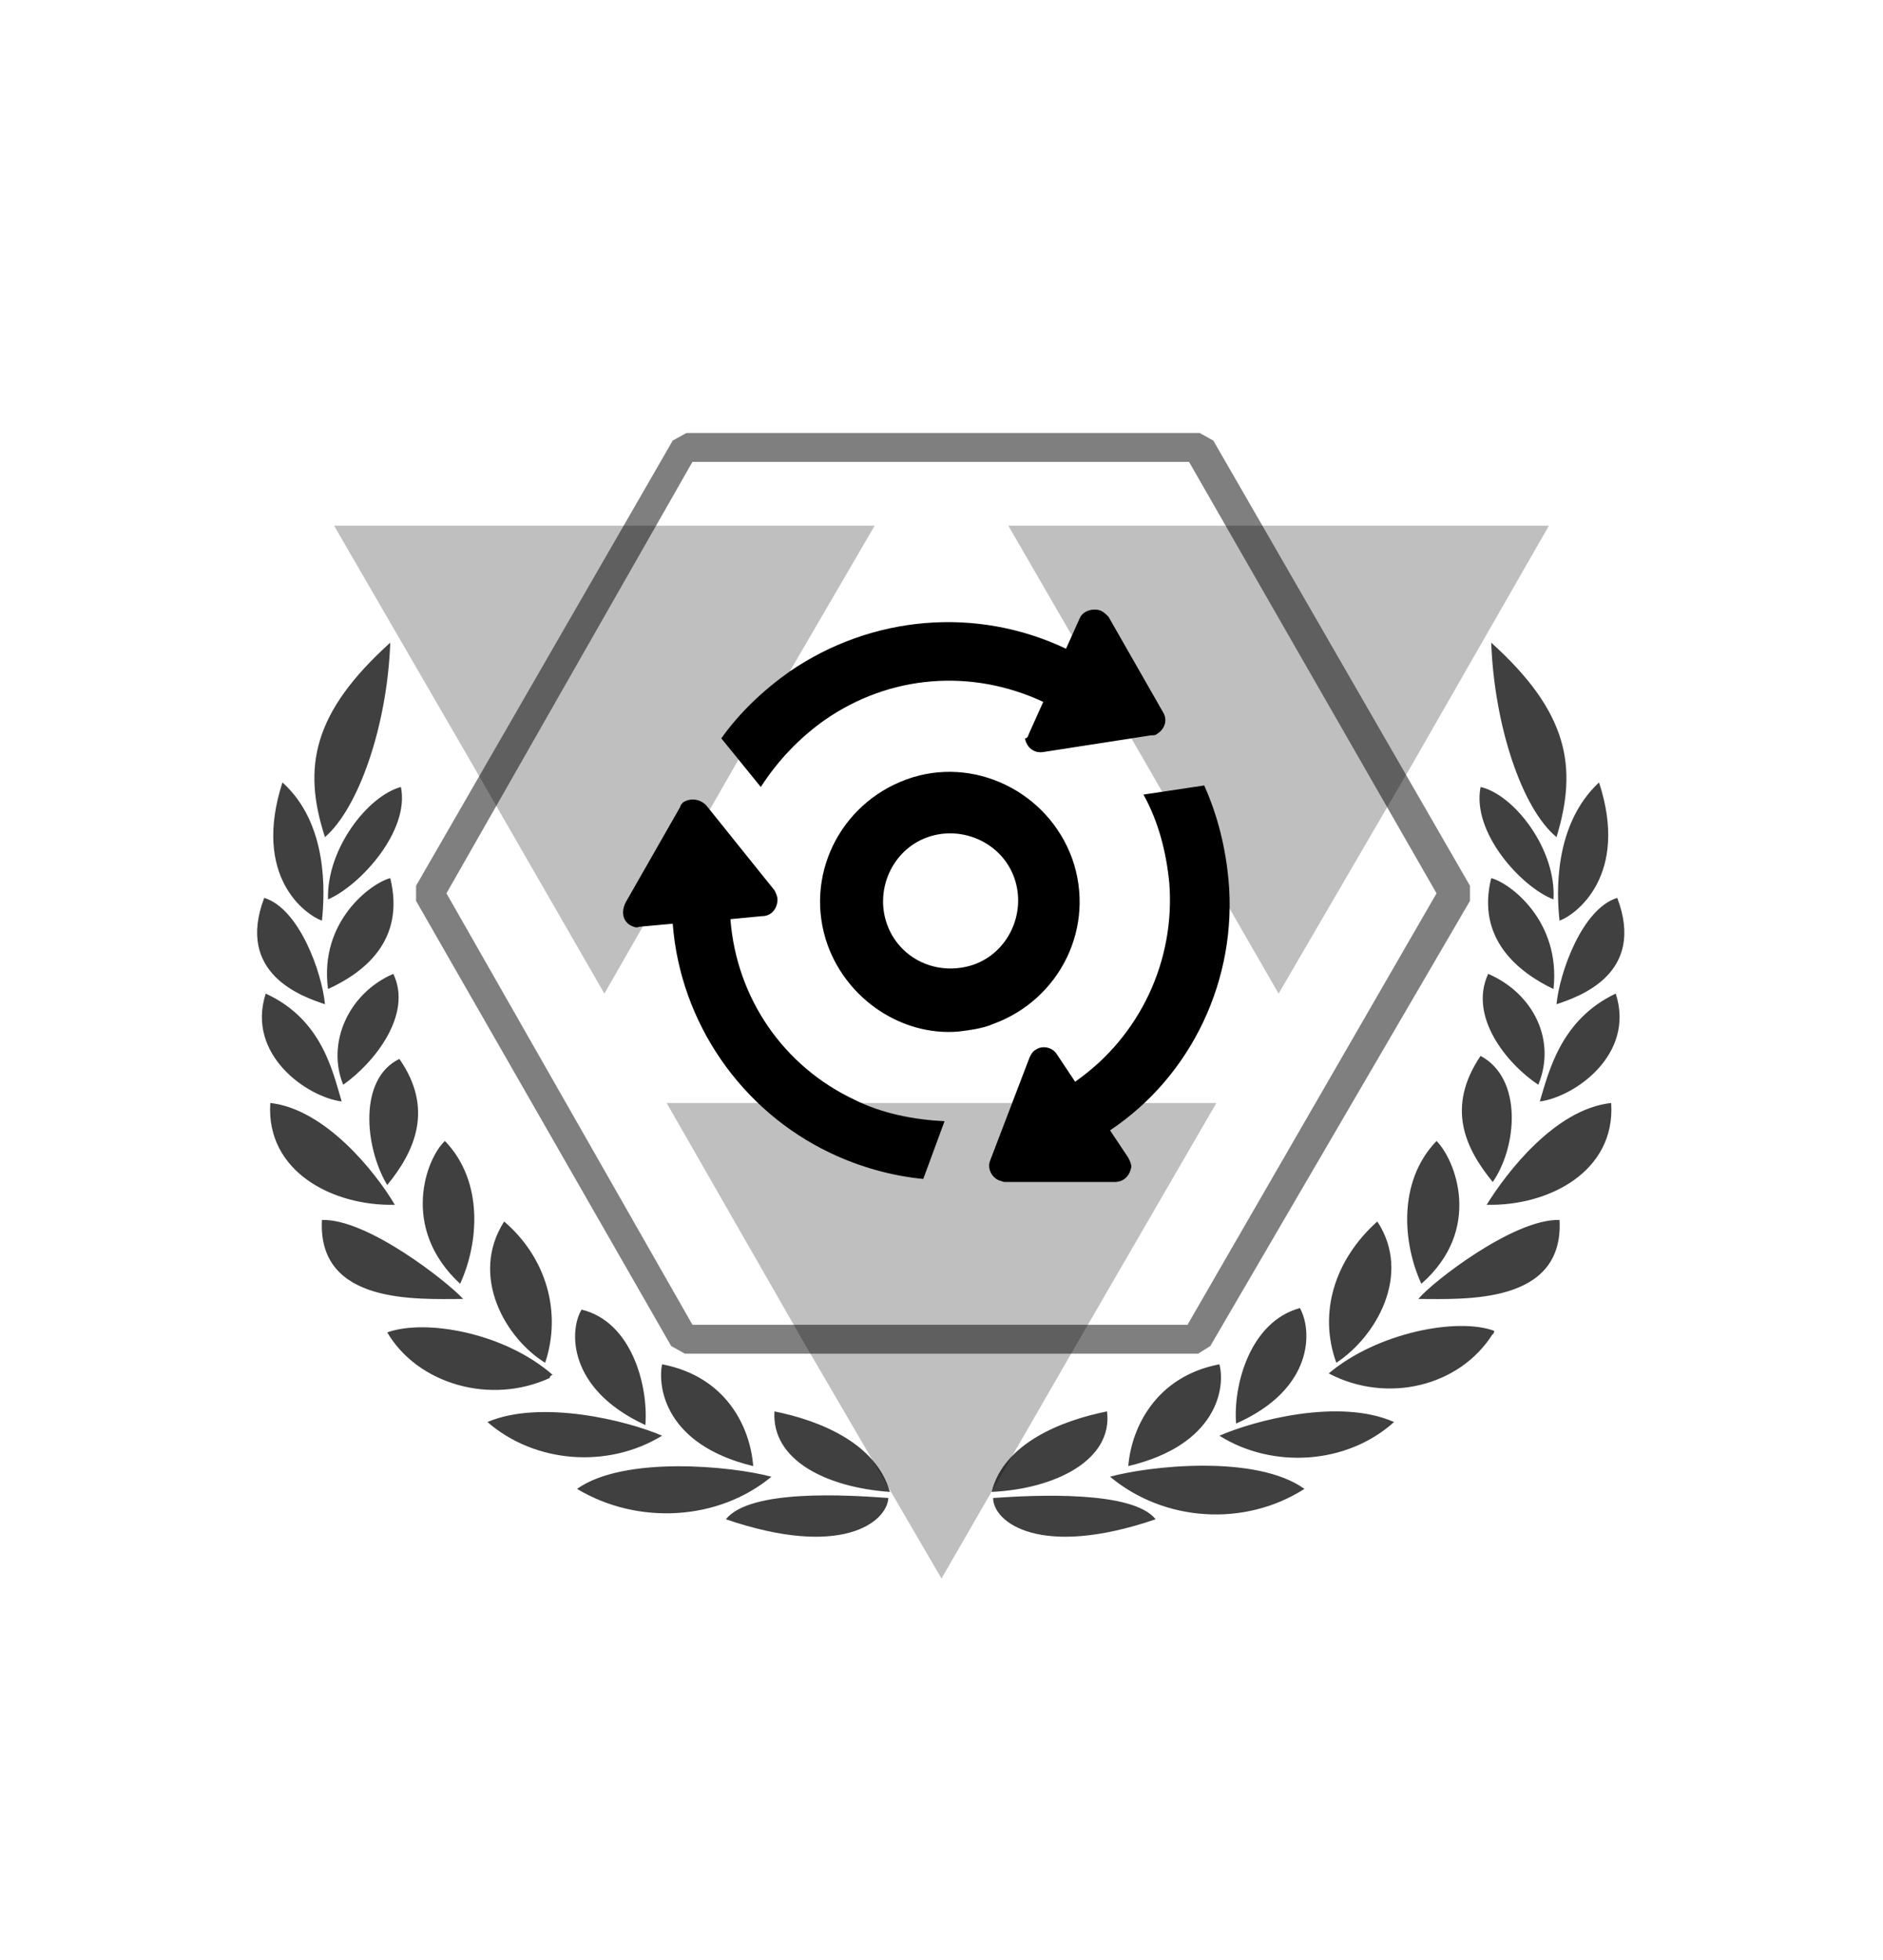 <svg viewBox="0 0 124 129"><path opacity=".5" d="M78.9 89.1H45.1l-.9-.5-16.8-29.3v-1L44.3 29l.9-.5H79l.9.5 16.9 29.3v1L79.7 88.6l-.8.5zm-33.3-1.9h32.6l16.4-28.4-16.3-28.4H45.6L29.4 58.8l16.2 28.4z"/><path opacity=".75" d="M35.9 89.7c1.1-3.3.1-6.9-2.7-9.3-2.3 3.6.1 7.7 2.7 9.3zm-6.6-14.6c-1.2 1.1-3 5.7 1 9.4 1.2-2.6 1.6-6.7-1-9.4zm-3.6-32.8c-5.1 4.6-5.8 8.2-4.3 12.8 2.2-1.9 4.1-7.3 4.3-12.8zM25.5 78c1.8-2.2 3.1-5 .8-8.3-2.7 1.3-2.3 5.8-.8 8.3zm.4-13.9c-3 1.3-4.4 4.6-3.3 7.3 2-1.4 4.6-4.6 3.3-7.3zm-.2-6.3c-1.2.3-4.7 2.8-4.1 7.3 2.4-1.1 5.1-3.2 4.1-7.3zm.7-6c-2.2.6-4.9 4.1-4.8 7.4 2.1-.9 5.4-4.5 4.8-7.4zm10 38.7c-3.2-2.8-8.4-3.7-10.9-2.8 2 3.4 6.8 4.8 10.7 3 0-.1.1-.2.2-.2zm1.9-4.3c-.8 1.3-1 5.2 4.2 7.6.2-2.6-.9-6.8-4.2-7.6zm-6.2 7.4c3.1 2.7 7.9 3.1 11.5.9-2.3-1-8-2.4-11.5-.9zm17.5 2.9c-.2-2.6-1.8-5.9-6-6.7-.3 1.5.2 5.3 6 6.7zm1.2.7c-2.6-.7-9.7-1.4-12.8.8 4 2.4 9.3 2.1 12.8-.8zm.2-4.3c-.2 3.2 3.4 5 7.6 5.3-.9-3.2-4.6-4.7-7.6-5.3zm7.5 5.7c-2.7-.2-9.1-.6-10.7 1.4 7.6 2.6 10.6.2 10.7-1.4zm-28-13.1c-1-1.1-6.3-5.3-9.3-5.2-.3 5.6 6.3 5.2 9.3 5.2zM26 79.3c-1.3-2.2-4.6-6.3-8.2-6.7-.3 4.5 4.1 6.8 8.2 6.7zm-3.5-6.8c-.6-2-1.3-5.4-5-7.1-1.3 4 2.7 6.8 5 7.1zm-1.1-6.4c-.2-2.1-1.7-6.3-4-7-1.9 5 2.5 6.5 4 7zm-.2-5.5c.2-1.9.4-6.4-2.6-9.1-2 6.2 1.5 8.7 2.6 9.1zM88 89.7c2.6-1.7 5-5.8 2.7-9.3-2.8 2.5-3.9 6-2.7 9.3zm6.6-14.6c-2.6 2.7-2.2 6.8-1 9.4 4.1-3.6 2.2-8.2 1-9.4zm3.6-32.8c.2 5.4 2 10.9 4.3 12.8 1.4-4.6.8-8.2-4.3-12.8zm-.7 27.2c-2.3 3.4-1 6.1.8 8.3 1.6-2.3 2-6.8-.8-8.3zm.5-5.4c-1.3 2.8 1.2 5.9 3.3 7.3 1.2-2.9-.3-6-3.3-7.3zm.2-6.3c-1 4 1.8 6.2 4.1 7.3.5-4.5-2.9-7-4.1-7.3zm-.7-6c-.6 3 2.7 6.6 4.8 7.4.2-3.3-2.6-6.9-4.8-7.4zm.9 35.8c-2.4-.9-7.7.1-10.9 2.8 3.8 2 8.6.9 10.8-2.6 0 .1.1-.1.1-.2zm-17 6.1c5.2-2.3 5-6.2 4.2-7.6-3.3.9-4.4 5.1-4.2 7.6zm10.4-.1c-3.6-1.6-9.2-.1-11.5.9 3.5 2.2 8.4 1.9 11.5-.9zm-17.5 2.9c5.9-1.4 6.4-5.2 6-6.7-4.2.8-5.8 4.2-6 6.7zm-1.2.7c3.6 3 8.9 3.3 12.8.8-3.2-2.3-10.3-1.5-12.8-.8zm-.2-4.3c-3 .6-6.8 2.1-7.6 5.3 4.2-.2 8-2.1 7.6-5.3zm-7.5 5.7c0 1.6 3.1 4 10.7 1.4-1.5-1.9-7.9-1.6-10.7-1.4zm37.3-18.3c-3-.1-8.4 4.1-9.3 5.2 3 0 9.6.4 9.3-5.2zm3.4-7.7c-3.7.4-6.9 4.6-8.2 6.7 4.1.1 8.5-2.2 8.2-6.7zm.3-7.2c-3.6 1.7-4.4 5.1-5 7.1 2.3-.3 6.3-3.1 5-7.1zm.1-6.3c-2.3.7-3.8 4.9-4 7 1.5-.5 5.9-2 4-7zm-3.8 1.5c1.1-.4 4.6-3 2.6-9.1-3 2.8-2.8 7.3-2.6 9.1z"/><path opacity=".25" d="M31.1 50.3L22 34.6h35.6l-8.8 15.1-9 15.7-8.7-15.1zm12.8 22.3l9 15.7 9.1 15.6 9-15.6 9.1-15.7H43.9zm40.3-7.2L93 50.3l9-15.7H66.4l8.8 15.2 9 15.6z"/><path d="M67.8 48.2l.9-2C64 44 58.6 44.4 54.3 47.4c-1.7 1.2-3.1 2.7-4.2 4.4l-2.6-3.2c1.2-1.7 2.8-3.2 4.5-4.4 5.4-3.7 12.3-4.3 18.2-1.5l.9-2c.2-.5.9-.7 1.4-.5.2.1.3.2.5.4l3.6 6.3c.3.5.1 1.1-.4 1.4-.1.1-.2.1-.4.1l-7.1 1.1c-.6.1-1.1-.3-1.2-.9.2 0 .2-.2.3-.4zM42.1 61l2.2-.2c.5 6.5 4.5 12.3 10.4 15.1 1.9.9 4 1.5 6.1 1.7l1.4-3.8c-2-.1-4.1-.5-5.9-1.4-4.7-2.2-7.8-6.7-8.2-11.9l2.1-.2c.6 0 1-.5 1-1.1 0-.2-.1-.4-.2-.6L46.5 53c-.4-.4-1-.5-1.5-.2-.1.1-.2.2-.2.3l-3.6 6.3c-.3.6-.2 1.2.3 1.5.2.1.4.2.6.1zm38.8-3.1c-.2-2.1-.7-4.2-1.6-6.2l-4 .6c1 1.8 1.5 3.8 1.7 5.8.4 5.1-1.9 10.1-6.2 13.1l-1.2-1.8c-.3-.5-1-.6-1.4-.3-.2.1-.3.3-.4.5l-2.6 6.8c-.2.5.1 1.1.6 1.3.1 0 .2.1.4.1h7.2c.6 0 1-.4 1.1-1 0-.2-.1-.4-.2-.6l-1.2-1.8c5.4-3.6 8.4-10 7.8-16.5zm-26.4 4.3c-1.6-4.5.8-9.3 5.2-10.9s9.3.8 10.9 5.2c1.6 4.5-.8 9.3-5.2 10.9-.7.3-1.5.4-2.3.5-3.7.3-7.3-2.1-8.6-5.7zm9.6 1.3c2.3-.8 3.5-3.4 2.7-5.7s-3.4-3.5-5.7-2.7c-2.3.8-3.5 3.4-2.7 5.7.8 2.3 3.3 3.5 5.7 2.7z"/></svg>